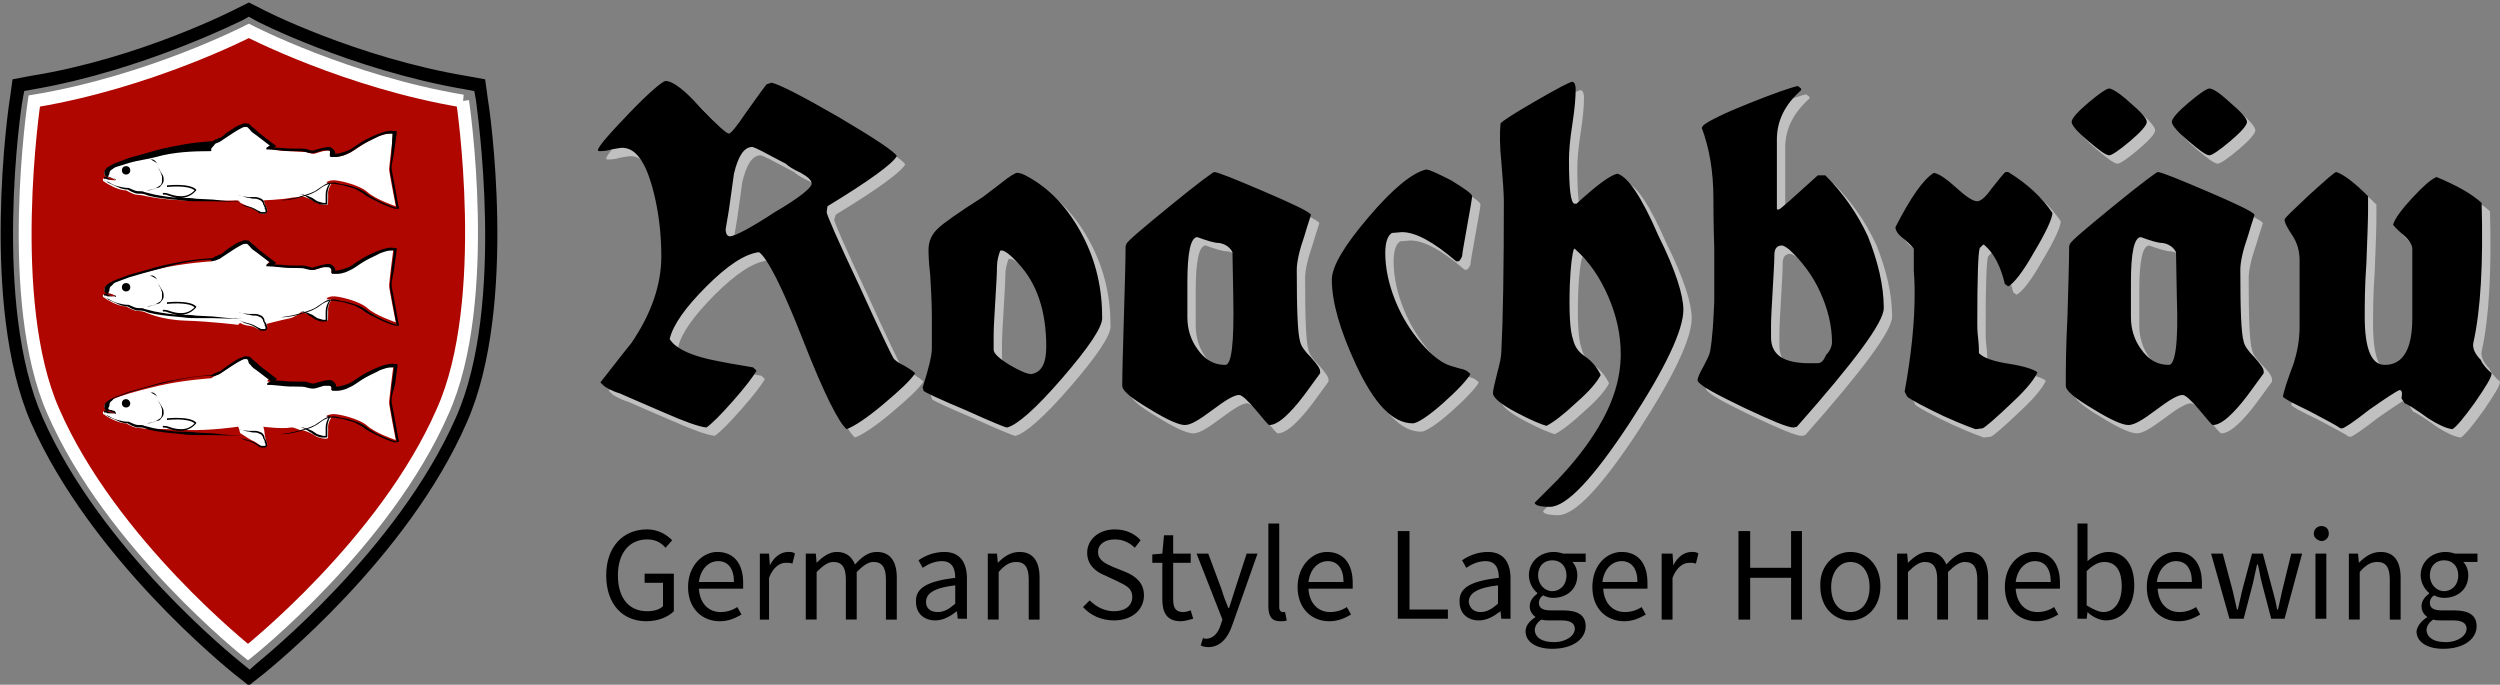 <svg xmlns="http://www.w3.org/2000/svg" viewBox="0 0 299.4 82" enable-background="new 0 0 299.4 82"><rect x="0" y="0" width="299.4" height="82" fill="#808080" stroke="none"/><g opacity=".5" fill="#fff"><path d="M110.6 45.7c-.6.9-1.9 2.1-3.8 3.7s-3.4 2.6-4.4 3c-.9-.7-2.7-4.2-5.2-10.6s-4.3-9.9-5.3-10.6c-1.7.2-3.8 1.6-6.3 4.1-2.5 2.5-4 4.6-4.4 6.3.6 1 2.1 1.8 4.6 2.4 1.8.4 3.6.7 5.4 1l.4.4c-.4.7-1.3 1.9-2.8 3.6-1.5 1.7-2.5 2.7-3.2 3.2-.9-.1-2.6-.7-5.1-1.8-3.5-1.5-5.3-2.3-5.3-2.3-.4-.1-.9-.3-1.6-.7-.2-.1-.4-.3-.7-.6 1.2-1.5 2.4-3.1 3.7-4.7 2.4-3.5 3.6-7 3.6-10.4 0-2.6-.3-5.2-.9-7.6-.9-3.6-2.1-5.4-3.8-5.4-.2 0-.7.1-1.3.2-.6.2-1.1.2-1.5.2l-.1-.1c0-.4 1.3-1.9 3.8-4.5s4-3.8 4.3-3.8c.9 0 2.3 1.1 4.2 3.2 2 2.1 3.1 3.1 3.4 3.1.2 0 .9-.8 2.1-2.6 1.5-2.1 2.3-3.2 2.4-3.3l.6-.2c.9.2 3.5 1.5 8 4.1 4.4 2.6 6.8 4.2 7 4.7-.5.9-3.2 2.9-8.3 6l-.2.6c0 .3 1.3 3.3 3.9 8.8 2.5 5.5 3.9 8.4 4.1 8.7.2.3.7.6 1.3.9.8.5 1.2.8 1.4 1zm-12.4-22.7c0-.4-.4-.8-1.3-1.3-1.1-.5-1.6-.9-1.8-1.1 0 0-.8-.4-2.1-1.1-1.1-.6-1.8-.9-1.9-.9-1 0-1.7 1.1-2.2 3.2-.2 1.5-.4 2.9-.6 4.3-.3 1.7-.4 2.5-.4 2.3 0 .6.2.9.5.9.6 0 2.5-1 5.4-2.9 2.9-1.7 4.4-2.9 4.4-3.4zM133 39.1c0 1.1-1.6 3.5-4.8 7.2-3.2 3.7-5.4 5.6-6.6 5.9-.2 0-1.9-.7-5-2.1-3.1-1.3-4.8-2.1-5-2.3 0-.2-.1-.3-.1-.4.7-2.2 1.1-3.8 1.1-4.7v-3.7c0-1.7-.1-3.4-.2-5.1-.2-1.7-.2-2.7-.2-3 0-1 .4-1.9 1.2-2.6.5-.5 2.3-1.8 5.3-3.7l2.1-1.6c1.1-.9 1.8-1.3 2-1.3.3 0 .6.1 1 .3 2.9 1.5 5.2 4 6.9 7.3 1.6 3.1 2.3 6.3 2.3 9.8zm-6.7 3.4c0-4.2-1.1-7.6-3.4-10-.9-1-1.6-1.5-1.9-1.5h-.2c-.2.5-.4 1.2-.4 1.9 0 .9-.1 2.3-.2 4.1-.1 1.8-.2 3.2-.2 4.1v1.8c0 .4.6 1 1.9 1.8 1.2.7 2.1 1.1 2.6 1.1 1.2-.2 1.8-1.2 1.8-3.3zM159.1 45.7c-.9 1.2-1.7 2.4-2.6 3.5-1.5 1.8-2.6 2.7-3.5 2.7-.1 0-.6-.6-1.6-1.8-1-1.2-1.7-1.8-2-1.8-.6 0-1.6.6-3.2 1.8-1.6 1.2-2.6 1.8-3.3 1.8-.7 0-2.1-.6-4.2-1.9-2.2-1.3-3.3-2.2-3.3-2.8 0-1.8.1-4.6.2-8.3.1-3.7.2-6.5.2-8.4l.1-.3c.2-.4 2-1.9 5.3-4.6 3.3-2.7 5.1-4 5.2-4 .4 0 2.4.8 5.9 2.3 3.5 1.5 5.4 2.4 5.7 2.8 0 .1-.3.9-.8 2.6-.6 1.7-.9 3.1-.9 4 0 4.7.1 7.6.4 8.6.1.5.5 1.1 1.3 1.9.7.8 1.1 1.3 1.1 1.7v.2zm-10.4-9l-.1-5.5c-.3-.6-.9-1-1.6-1.1-.6 0-1.5-.3-2.6-.7-.8 0-1.2 1.8-1.2 5.4v4.2c0 1.4.4 2.7 1.2 3.8.9 1.3 2 1.9 3.3 1.9.8.1 1.1-2.6 1-8zM177.3 24.5c0 .2-.2 1.4-.6 3.6-.4 2.2-.6 3.4-.6 3.6-.2.4-.3.6-.5.6h-.2c-2.8-2.4-4.9-3.5-6.5-3.5l-1.2.1c-.5.3-.8 1.1-.8 2.4 0 1.8.4 3.7 1.2 5.7.8 2 1.9 3.7 3.1 5.1 1.3 1.5 2.5 2.4 3.5 2.7.4.1.9.3 1.4.4s.8.4 1 .6c-.4.7-1.5 1.9-3.3 3.5-1.8 1.6-3.1 2.4-3.6 2.4-2.4 0-4.6-2.3-6.8-7-1.9-4.1-2.9-7.5-2.9-10.2 0-1.6 1.5-4.1 4.4-7.5 2.9-3.4 5.2-5.3 6.9-5.7.4 0 1.4.5 3 1.3 1.6 1 2.5 1.6 2.5 1.9zM202.6 38.1c0 2.4-2.1 6.9-6.4 13.5-4.4 6.7-7.6 10.1-9.6 10.1-1.2 0-1.8-.2-1.8-.5l2.7-2.7c2.1-2.2 3.7-4.3 4.9-6.3 1.8-3 2.7-5.9 2.7-8.8 0-2.3-.5-4.6-1.5-6.9-1-2.3-2.3-4.2-4-5.7h-.1c-.2.5-.4 1.9-.5 4.3-.1 3.2 0 5.5.4 6.6.2.8.6 1.4 1.3 1.9.9.6 1.5 1.3 2 2.3-.4.8-1.3 1.9-2.9 3.3-1.6 1.5-2.8 2.4-3.6 2.8-.7-.2-1.9-.7-3.6-1.6-1.9-1-2.8-1.8-2.8-2.3 0-.4.2-1.2.5-2.4.3-1.1.5-2 .5-2.6.2-3.9.3-9.9.3-18 0-.8-.1-2.4-.3-4.7-.2-1.9-.2-3.5-.1-4.6.2-.3 1.6-1.2 4.2-2.7 2.6-1.5 4.1-2.3 4.4-2.3.2 0 .4.3.4.9 0 .9-.1 2.3-.4 4.2s-.4 3.3-.4 4.2c0 3.5.2 5.3.7 5.3h.2c2.4-2.2 4-3.4 4.9-3.6 1.3.4 2.9 2.8 4.9 7.4 2.1 4.2 3 7.2 3 8.9zM226.6 37.9c0 1.7-3.5 6.4-10.4 14.2l-.4.1c-.7 0-2.6-.8-6-2.4-3.3-1.6-5.2-2.6-5.5-3.2 0-.4.3-1 .7-1.7.4-.8.7-1.3.8-1.8.3-1.7.4-3.7.5-6v-6.3c-.1-3.2-.1-5.2-.1-6 0-3.3-.5-6.1-1.4-8.5l.2-.3c.6-.5 2.4-1.4 5.4-2.6 3-1.2 5-1.9 5.9-2.1l.4.3v.2c-1.9 1.7-2.9 3.6-2.9 5.9v8.3c0 .1.1.1.2.1.2 0 1.7-1.4 4.7-4.1h.9c2.1 2.1 3.8 4.5 5.1 7.3 1.2 3 1.9 5.9 1.9 8.6zm-6.2 4.1c0-2-.5-4-1.4-6-.9-2-2.2-3.7-3.7-5.1-.4-.3-.7-.5-.9-.5-.6 0-.9.4-.9 1.1 0 .9-.1 2.3-.2 4.2-.1 1.9-.2 3.3-.2 4.2v1.5c0 2.1 1.5 3.1 4.6 3.1h1c.4 0 .7-.3 1-1 .5-.5.7-1.1.7-1.5zM246.8 26.5c0 .6-.7 2.2-2.2 4.7-1.4 2.5-2.5 3.8-3.1 4.1l-.4-.3c-.5-2.1-1.3-3.7-2.5-4.7h-.1l-.4.4c-.2.5-.3 3.5-.3 9 0 .4 0 1 .1 1.8.1.9.1 1.5.1 1.8.6.6 1.8 1 3.8 1.3 1.8.3 2.9.7 3.2 1-.3.7-1.2 1.9-2.8 3.4-2.3 2.2-3.6 3.3-3.8 3.3l-.8.1s-1.5-.5-3.9-1.6c-2.3-1.1-3.8-1.9-4.3-2.3l-.3-.6c.8-4.4 1.2-8.3 1.2-11.8 0-.4 0-1.3-.1-2.6v-2.7c-.2-.3-.6-.7-1.2-1.2-.7-.5-1-1-1-1.4 1.8-3.5 3.3-5.7 4.6-6.5.6.1 1.5.7 2.7 1.8 1.2 1.1 2 1.6 2.5 1.6.4 0 1-.5 1.7-1.5.9-1.1 1.4-1.8 1.7-2h.3c2.3 1.4 4.1 3.1 5.3 4.9zM272.1 45.7c-.9 1.2-1.7 2.4-2.6 3.5-1.5 1.8-2.6 2.7-3.5 2.7-.1 0-.6-.6-1.6-1.8-1-1.2-1.7-1.8-2-1.8-.6 0-1.6.6-3.2 1.8-1.6 1.2-2.6 1.8-3.3 1.8-.7 0-2.1-.6-4.2-1.9-2.2-1.3-3.3-2.2-3.3-2.8 0-1.8 0-4.6.2-8.3.1-3.7.2-6.5.2-8.4l.1-.3c.2-.4 2-1.9 5.3-4.6 3.3-2.7 5.1-4 5.2-4 .4 0 2.4.8 5.9 2.3 3.5 1.5 5.4 2.4 5.7 2.8 0 .1-.3.9-.8 2.6-.6 1.7-.9 3.1-.9 4 0 4.7.1 7.6.4 8.6.1.5.5 1.1 1.3 1.9s1.1 1.3 1.1 1.7v.2zm-10.4-9l-.1-5.5c-.3-.6-.9-1-1.6-1.1-.6 0-1.5-.3-2.6-.7-.8 0-1.2 1.8-1.2 5.4v4.2c0 1.4.4 2.7 1.2 3.8.9 1.3 2 1.9 3.3 1.9.8.1 1.2-2.6 1-8zM299.4 45.7c0 .5-.7 1.6-2 3.5-1.3 1.8-2.2 2.9-2.7 3.2-.8-.1-1.8-.6-2.9-1.3-1.5-1.1-2.5-1.7-2.8-1.8l-.4-.6c.1-.6.1-.9-.2-1-.5.2-1.7 1-3.7 2.4-1.9 1.5-3 2.2-3.2 2.2h-.2c-.4-.3-1.7-1-3.8-2.1-1.9-.9-3-1.5-3.1-1.7.1-.6.5-1.9 1.3-4 .4-1.3.7-2.7.7-4.4v-7.9c0-1.2-.3-2.1-.8-2.9-.6-.9-1-1.6-1-2 0-.2 1.1-1.2 3-3 2-1.8 3-2.7 3.2-2.7.9.3 2.2 1.3 3.8 2.9v1.6c0 1.4-.1 3.6-.2 6.4-.2 2.8-.2 5-.2 6.4 0 3.9.8 5.8 2.4 5.8 2.2 0 3.3-1.9 3.3-5.6v-8.3c0-.4-.3-1-1-1.6-.8-.7-1.2-1.1-1.3-1.3.2-.7 1-1.8 2.3-3.2 1.3-1.4 2.2-2.2 2.9-2.5 2.4 1 4.2 2 5.4 3.1.2 7.2-.1 12.8-1 16.8-.1.6.2 1.3.9 2 .2.5.7 1.1 1.3 1.6zM256.1 13.3c1.3 1.1 2 1.9 2 2.3 0 .4-.7 1.2-2 2.3-1.3 1.1-2.2 1.7-2.5 1.7-.4 0-1.2-.6-2.5-1.7s-2-1.9-2-2.3c0-.4.7-1.2 2-2.3 1.3-1.1 2.2-1.7 2.5-1.7.3 0 1.2.5 2.5 1.7zM268.1 13.3c1.3 1.1 2 1.9 2 2.3 0 .4-.7 1.2-2 2.3-1.3 1.1-2.2 1.7-2.5 1.7-.4 0-1.2-.6-2.5-1.7s-2-1.9-2-2.3c0-.4.7-1.2 2-2.3 1.3-1.1 2.2-1.7 2.5-1.7.4 0 1.2.5 2.5 1.7z"/></g><path d="M109.6 44.7c-.6.9-1.9 2.1-3.8 3.7s-3.4 2.6-4.4 3c-.9-.7-2.7-4.2-5.2-10.6s-4.3-9.9-5.3-10.6c-1.7.2-3.8 1.6-6.3 4.1-2.5 2.5-4 4.6-4.4 6.3.6 1 2.1 1.8 4.6 2.4 1.8.4 3.6.7 5.4 1l.4.4c-.4.7-1.3 1.9-2.8 3.6-1.5 1.7-2.5 2.7-3.2 3.2-.9-.1-2.6-.7-5.1-1.8-3.5-1.5-5.3-2.3-5.3-2.3-.4-.1-.9-.3-1.6-.7-.2-.1-.4-.3-.7-.6 1.2-1.5 2.4-3.1 3.7-4.7 2.4-3.5 3.6-7 3.6-10.4 0-2.6-.3-5.2-.9-7.6-.9-3.6-2.1-5.4-3.8-5.4-.2 0-.7.1-1.3.2-.6.2-1.1.2-1.5.2l-.1-.1c0-.4 1.3-1.9 3.8-4.5s4-3.8 4.3-3.8c.9 0 2.3 1.1 4.2 3.2 2 2.1 3.1 3.1 3.4 3.1.2 0 .9-.8 2.1-2.6 1.5-2.1 2.3-3.2 2.4-3.3l.6-.2c.9.2 3.5 1.5 8 4.1 4.4 2.6 6.8 4.2 7 4.7-.5.9-3.2 2.9-8.3 6l-.1.7c0 .3 1.3 3.3 3.9 8.8 2.5 5.5 3.9 8.4 4.1 8.7.2.3.7.6 1.3.9.7.4 1.1.7 1.3.9zm-12.4-22.7c0-.4-.4-.8-1.3-1.3-1.1-.5-1.6-.9-1.8-1.1 0 0-.8-.4-2.1-1.1-1.1-.6-1.8-.9-1.9-.9-1 0-1.7 1.1-2.2 3.2-.2 1.5-.4 2.9-.6 4.3-.3 1.7-.4 2.5-.4 2.3 0 .6.2.9.5.9.6 0 2.5-1 5.4-2.9 2.9-1.7 4.4-2.9 4.4-3.4zM132 38.1c0 1.1-1.6 3.5-4.8 7.2-3.2 3.7-5.4 5.6-6.6 5.9-.2 0-1.9-.7-5-2.1-3.1-1.3-4.8-2.1-5-2.3 0-.2-.1-.3-.1-.4.7-2.2 1.1-3.8 1.1-4.7v-3.7c0-1.7-.1-3.4-.2-5.1-.2-1.7-.2-2.7-.2-3 0-1 .4-1.9 1.2-2.6.5-.5 2.3-1.8 5.3-3.7l2.1-1.6c1.1-.9 1.8-1.3 2-1.3.3 0 .6.1 1 .3 2.9 1.5 5.2 4 6.9 7.3 1.6 3.1 2.3 6.3 2.3 9.8zm-6.7 3.4c0-4.2-1.1-7.6-3.4-10-.9-1-1.6-1.5-1.9-1.5h-.2c-.2.5-.4 1.2-.4 1.9 0 .9-.1 2.3-.2 4.1-.1 1.8-.2 3.2-.2 4.1v1.8c0 .4.6 1 1.9 1.8 1.2.7 2.1 1.1 2.6 1.1 1.2-.2 1.8-1.2 1.8-3.3zM158.1 44.7c-.9 1.2-1.7 2.4-2.6 3.5-1.5 1.8-2.6 2.7-3.5 2.7-.1 0-.6-.6-1.6-1.8-1-1.2-1.7-1.8-2-1.8-.6 0-1.6.6-3.2 1.8-1.6 1.2-2.6 1.8-3.3 1.8-.7 0-2.1-.6-4.2-1.9-2.2-1.3-3.3-2.2-3.3-2.8 0-1.8.1-4.6.2-8.3.1-3.7.2-6.5.2-8.4l.1-.3c.2-.4 2-1.9 5.3-4.6 3.3-2.7 5.1-4 5.2-4 .4 0 2.4.8 5.9 2.3 3.5 1.5 5.4 2.4 5.7 2.8 0 .1-.3.9-.8 2.6-.6 1.7-.9 3.1-.9 4 0 4.7.1 7.6.4 8.6.1.5.5 1.1 1.3 1.9.7.8 1.1 1.3 1.1 1.7v.2zm-10.4-9l-.1-5.5c-.3-.6-.9-1-1.6-1.1-.6 0-1.5-.3-2.6-.7-.8 0-1.2 1.8-1.2 5.4v4.2c0 1.4.4 2.7 1.2 3.8.9 1.3 2 1.9 3.3 1.9.8.1 1.1-2.6 1-8zM176.3 23.5c0 .2-.2 1.4-.6 3.6-.4 2.2-.6 3.4-.6 3.6-.2.4-.3.6-.5.6h-.2c-2.8-2.4-4.9-3.5-6.5-3.5l-1.2.1c-.5.3-.8 1.1-.8 2.4 0 1.8.4 3.7 1.2 5.7.8 2 1.9 3.7 3.1 5.1 1.3 1.5 2.5 2.4 3.5 2.7.4.1.9.3 1.4.4s.8.4 1 .6c-.4.7-1.5 1.9-3.3 3.5-1.8 1.6-3.1 2.4-3.6 2.4-2.4 0-4.6-2.3-6.8-7-1.9-4.1-2.9-7.5-2.9-10.2 0-1.6 1.5-4.1 4.4-7.5 2.9-3.4 5.2-5.3 6.9-5.7.4 0 1.4.5 3 1.3 1.6 1 2.5 1.6 2.5 1.9zM201.6 37.1c0 2.4-2.1 6.9-6.4 13.5-4.4 6.7-7.6 10.1-9.6 10.1-1.2 0-1.8-.2-1.8-.5l2.7-2.7c2.1-2.2 3.7-4.3 4.9-6.3 1.8-3 2.7-5.9 2.7-8.8 0-2.3-.5-4.6-1.5-6.9-1-2.3-2.3-4.2-4-5.7h-.1c-.2.5-.4 1.9-.5 4.3-.1 3.2 0 5.5.4 6.6.2.8.6 1.4 1.3 1.9.9.6 1.5 1.3 2 2.3-.4.8-1.3 1.9-2.9 3.3-1.6 1.5-2.8 2.4-3.6 2.8-.7-.2-1.9-.7-3.6-1.6-1.9-1-2.8-1.8-2.8-2.3 0-.4.2-1.2.5-2.4.3-1.1.5-2 .5-2.6.2-3.9.3-9.9.3-18 0-.8-.1-2.4-.3-4.7-.2-1.9-.2-3.5-.1-4.6.2-.3 1.6-1.2 4.2-2.7 2.6-1.5 4.1-2.3 4.4-2.3.2 0 .4.3.4.9 0 .9-.1 2.3-.4 4.2s-.4 3.3-.4 4.2c0 3.5.2 5.3.7 5.3h.2c2.4-2.2 4-3.4 4.9-3.6 1.3.4 2.9 2.8 4.9 7.4 2.1 4.2 3 7.2 3 8.9zM225.6 36.9c0 1.7-3.5 6.4-10.4 14.2l-.4.1c-.7 0-2.6-.8-6-2.4-3.3-1.6-5.2-2.6-5.5-3.2 0-.4.3-1 .7-1.7.4-.8.7-1.3.8-1.8.3-1.7.4-3.7.5-6v-6.3c-.1-3.2-.1-5.2-.1-6 0-3.3-.5-6.1-1.4-8.5l.2-.3c.6-.5 2.4-1.4 5.4-2.6 3-1.2 5-1.9 5.9-2.1l.4.3v.2c-1.9 1.7-2.9 3.6-2.9 5.9v8.3c0 .1.1.1.2.1.2 0 1.7-1.4 4.7-4.1h.9c2.1 2.1 3.8 4.5 5.1 7.3 1.2 3 1.9 5.9 1.9 8.6zm-6.2 4.1c0-2-.5-4-1.4-6-.9-2-2.2-3.7-3.7-5.1-.4-.3-.7-.5-.9-.5-.6 0-.9.4-.9 1.1 0 .9-.1 2.3-.2 4.2-.1 1.9-.2 3.3-.2 4.2v1.5c0 2.1 1.5 3.1 4.6 3.1h1c.4 0 .7-.3 1-1 .5-.5.7-1.1.7-1.5zM245.8 25.5c0 .6-.7 2.2-2.2 4.7-1.4 2.5-2.5 3.8-3.1 4.1l-.4-.3c-.5-2.1-1.3-3.7-2.5-4.7h-.1l-.4.4c-.2.5-.3 3.5-.3 9 0 .4 0 1 .1 1.8.1.9.1 1.5.1 1.8.6.6 1.8 1 3.8 1.3 1.8.3 2.9.7 3.2 1-.3.7-1.2 1.9-2.8 3.4-2.3 2.2-3.6 3.3-3.8 3.3l-.8.1s-1.5-.5-3.9-1.6c-2.3-1.1-3.8-1.9-4.3-2.3l-.3-.6c.8-4.4 1.2-8.3 1.2-11.8 0-.4 0-1.3-.1-2.6v-2.7c-.2-.3-.6-.7-1.2-1.2-.7-.5-1-1-1-1.4 1.8-3.5 3.3-5.7 4.6-6.5.6.1 1.5.7 2.7 1.8 1.2 1.1 2 1.6 2.5 1.6.4 0 1-.5 1.7-1.5.9-1.1 1.4-1.8 1.7-2h.3c2.3 1.4 4.1 3.1 5.3 4.9zM271.1 44.7c-.9 1.2-1.7 2.4-2.6 3.5-1.5 1.8-2.6 2.7-3.5 2.7-.1 0-.6-.6-1.6-1.8-1-1.2-1.7-1.8-2-1.8-.6 0-1.6.6-3.2 1.8-1.6 1.2-2.6 1.8-3.3 1.8-.7 0-2.1-.6-4.2-1.9-2.2-1.3-3.3-2.2-3.3-2.8 0-1.8 0-4.6.2-8.3.1-3.7.2-6.5.2-8.4l.1-.3c.2-.4 2-1.9 5.3-4.6 3.3-2.7 5.1-4 5.2-4 .4 0 2.4.8 5.9 2.3 3.5 1.5 5.4 2.4 5.7 2.8 0 .1-.3.9-.8 2.6-.6 1.7-.9 3.1-.9 4 0 4.7.1 7.6.4 8.6.1.5.5 1.1 1.3 1.9.7.8 1.1 1.3 1.1 1.7v.2zm-10.4-9l-.1-5.5c-.3-.6-.9-1-1.6-1.1-.6 0-1.5-.3-2.6-.7-.8 0-1.2 1.8-1.2 5.4v4.2c0 1.4.4 2.7 1.2 3.8.9 1.3 2 1.9 3.3 1.9.8.1 1.2-2.6 1-8zM298.4 44.7c0 .5-.7 1.6-2 3.5-1.3 1.8-2.2 2.9-2.7 3.2-.8-.1-1.8-.6-2.9-1.3-1.5-1.1-2.5-1.7-2.8-1.8l-.4-.6c.1-.6.1-.9-.2-1-.5.2-1.7 1-3.7 2.4-1.9 1.5-3 2.2-3.2 2.2h-.2c-.4-.3-1.7-1-3.8-2.1-1.9-.9-3-1.5-3.1-1.7.1-.6.5-1.9 1.3-4 .4-1.3.7-2.7.7-4.4v-7.9c0-1.2-.3-2.1-.8-2.9-.6-.9-1-1.6-1-2 0-.2 1.1-1.2 3-3 2-1.8 3-2.7 3.2-2.7.9.3 2.2 1.3 3.8 2.9v1.6c0 1.4-.1 3.6-.2 6.4-.2 2.8-.2 5-.2 6.4 0 3.9.8 5.8 2.4 5.8 2.2 0 3.3-1.9 3.3-5.6v-8.3c0-.4-.3-1-1-1.6-.8-.7-1.2-1.1-1.3-1.3.2-.7 1-1.8 2.3-3.2 1.3-1.4 2.2-2.2 2.9-2.5 2.4 1 4.2 2 5.4 3.1.2 7.2-.1 12.8-1 16.8-.1.6.2 1.3.9 2 .2.5.7 1.1 1.3 1.6zM255.1 12.3c1.3 1.1 2 1.9 2 2.3 0 .4-.7 1.2-2 2.3-1.3 1.1-2.2 1.7-2.5 1.7-.4 0-1.2-.6-2.5-1.7s-2-1.9-2-2.3c0-.4.7-1.2 2-2.3 1.3-1.1 2.2-1.7 2.5-1.7.3 0 1.2.5 2.5 1.7zM267.1 12.3c1.3 1.1 2 1.9 2 2.3 0 .4-.7 1.2-2 2.3-1.3 1.1-2.2 1.7-2.5 1.7-.4 0-1.2-.6-2.5-1.7s-2-1.9-2-2.3c0-.4.7-1.2 2-2.3 1.3-1.1 2.2-1.7 2.5-1.7.4 0 1.2.5 2.5 1.7zM77.5 63.4c1.4 0 2.4.7 3 1.3l-.8.9c-.5-.6-1.2-1-2.2-1-2.1 0-3.5 1.6-3.5 4.3 0 2.7 1.3 4.3 3.5 4.3.8 0 1.5-.2 1.9-.6v-2.8h-2.2v-1.1h3.5v4.5c-.7.7-1.9 1.2-3.3 1.2-2.8 0-4.8-2-4.8-5.5 0-3.4 2-5.5 4.9-5.5zM85.9 66.1c2 0 3.1 1.4 3.1 3.7v.7h-5.3c.1 1.7 1.1 2.8 2.6 2.8.7 0 1.4-.2 2-.6l.5.9c-.7.4-1.5.8-2.6.8-2.1 0-3.8-1.5-3.8-4.1s1.8-4.2 3.5-4.2zm2 3.6c0-1.6-.7-2.5-1.9-2.5-1.1 0-2.1.9-2.3 2.5h4.2zM91 66.3h1.1l.1 1.4c.5-1 1.3-1.6 2.2-1.6.3 0 .6 0 .8.2l-.3 1.2c-.3-.1-.4-.1-.8-.1-.7 0-1.5.5-2 1.8v5h-1.1v-7.9zM96.6 66.3h1.1l.1 1.1c.7-.7 1.5-1.3 2.4-1.3 1.2 0 1.8.6 2.2 1.5.8-.9 1.6-1.5 2.6-1.5 1.6 0 2.4 1.1 2.4 3.1v5h-1.3v-4.8c0-1.5-.5-2.1-1.5-2.1-.6 0-1.2.4-2 1.2v5.7h-1.3v-4.8c0-1.5-.5-2.1-1.5-2.1-.6 0-1.2.4-2 1.2v5.7h-1.3v-7.9zM114.4 69.2c0-1-.3-2-1.6-2-.9 0-1.7.4-2.3.8l-.5-.9c.7-.5 1.8-1 3.1-1 1.9 0 2.7 1.3 2.7 3.2v4.8h-1.1l-.1-.9c-.8.6-1.6 1.1-2.6 1.1-1.3 0-2.3-.8-2.3-2.2-.1-1.7 1.4-2.5 4.7-2.9zm-2.1 4.1c.8 0 1.4-.4 2.1-1v-2.2c-2.6.3-3.5 1-3.5 2 0 .8.6 1.2 1.4 1.2zM118.3 66.3h1.1l.1 1.1c.7-.7 1.5-1.3 2.6-1.3 1.6 0 2.4 1.1 2.4 3.1v5h-1.3v-4.8c0-1.5-.5-2.1-1.5-2.1-.8 0-1.4.4-2.1 1.2v5.7h-1.3v-7.9zM130.5 71.9c.8.8 1.8 1.3 2.9 1.3 1.4 0 2.2-.7 2.2-1.7 0-1.1-.8-1.4-1.8-1.9l-1.5-.7c-1-.4-2.1-1.2-2.1-2.7 0-1.6 1.4-2.8 3.3-2.8 1.3 0 2.4.5 3.1 1.3l-.7.9c-.6-.6-1.4-1-2.4-1-1.2 0-2 .6-2 1.5 0 1 .9 1.4 1.8 1.8l1.5.6c1.2.5 2.2 1.3 2.2 2.8 0 1.7-1.4 3-3.6 3-1.5 0-2.8-.6-3.7-1.6l.8-.8zM139.1 67.4h-1.1v-1l1.2-.1.2-2.2h1.1v2.2h2.1v1.1h-2.1v4.4c0 1 .3 1.5 1.2 1.5.3 0 .6-.1.9-.2l.3 1c-.4.1-1 .3-1.5.3-1.7 0-2.2-1.1-2.2-2.6v-4.4zM144.4 76.5c.9 0 1.5-.7 1.8-1.7l.2-.6-3.1-7.9h1.4l1.6 4.3c.2.7.5 1.5.8 2.2h.1l.7-2.2 1.4-4.3h1.3l-3 8.5c-.5 1.5-1.4 2.7-2.9 2.7-.4 0-.7-.1-.9-.2l.3-1c-.1.1.1.2.3.2zM151.9 62.7h1.3v10c0 .4.2.6.4.6h.3l.2 1c-.2.1-.4.1-.8.1-1 0-1.4-.6-1.4-1.8v-9.9zM158.9 66.1c2 0 3.1 1.4 3.1 3.7v.7h-5.3c.1 1.7 1.1 2.8 2.6 2.8.7 0 1.4-.2 2-.6l.5.9c-.7.4-1.5.8-2.6.8-2.1 0-3.8-1.5-3.8-4.1s1.8-4.2 3.5-4.2zm2 3.6c0-1.6-.7-2.5-1.9-2.5-1.1 0-2.1.9-2.3 2.5h4.2zM167.4 63.6h1.4v9.4h4.6v1.1h-6v-10.5zM179.5 69.2c0-1-.3-2-1.6-2-.9 0-1.7.4-2.3.8l-.5-.9c.7-.5 1.8-1 3.1-1 1.9 0 2.7 1.3 2.7 3.2v4.8h-1.1l-.1-.9c-.8.6-1.6 1.1-2.6 1.1-1.3 0-2.3-.8-2.3-2.2-.1-1.7 1.3-2.5 4.7-2.9zm-2.2 4.1c.8 0 1.4-.4 2.1-1v-2.2c-2.6.3-3.5 1-3.5 2 .1.8.7 1.2 1.4 1.2zM183.9 73.9c-.4-.3-.7-.7-.7-1.3 0-.7.5-1.2.9-1.5v-.1c-.5-.4-1-1.2-1-2.1 0-1.7 1.4-2.8 3-2.8.4 0 .8.1 1.1.2h2.7v1h-1.6c.4.4.6 1 .6 1.6 0 1.7-1.3 2.7-2.9 2.7-.4 0-.8-.1-1.2-.3-.3.2-.5.5-.5.9 0 .5.3.9 1.4.9h1.5c1.8 0 2.7.6 2.7 1.9 0 1.5-1.5 2.7-4 2.7-1.9 0-3.2-.8-3.2-2.1 0-.6.4-1.2 1.2-1.7zm2.2 3c1.5 0 2.5-.8 2.5-1.6 0-.7-.6-1-1.6-1h-1.4c-.3 0-.7 0-1-.1-.6.4-.8.9-.8 1.3.1.9.9 1.4 2.3 1.4zm1.5-8c0-1.1-.7-1.8-1.7-1.8s-1.7.7-1.7 1.8.8 1.9 1.7 1.9 1.7-.7 1.7-1.9zM194.2 66.1c2 0 3.1 1.4 3.1 3.7v.7h-5.3c.1 1.7 1.1 2.8 2.6 2.8.7 0 1.4-.2 2-.6l.5.9c-.7.4-1.5.8-2.6.8-2.1 0-3.8-1.5-3.8-4.1s1.7-4.2 3.5-4.2zm1.9 3.6c0-1.6-.7-2.5-1.9-2.5-1.1 0-2.1.9-2.3 2.5h4.2zM199.2 66.3h1.1l.1 1.4c.5-1 1.3-1.6 2.2-1.6.3 0 .6 0 .8.2l-.3 1.2c-.3-.1-.4-.1-.8-.1-.7 0-1.5.5-2 1.8v5h-1.3v-7.9zM208.2 63.6h1.4v4.4h4.9v-4.4h1.3v10.6h-1.3v-5h-4.9v5h-1.4v-10.6zM221.6 66.1c1.9 0 3.6 1.5 3.6 4.1 0 2.6-1.7 4.1-3.6 4.1s-3.6-1.5-3.6-4.1c-.1-2.5 1.7-4.1 3.6-4.1zm0 7.2c1.4 0 2.3-1.2 2.3-3s-.9-3-2.3-3c-1.3 0-2.3 1.2-2.3 3s.9 3 2.3 3zM227.3 66.3h1.1l.1 1.1c.7-.7 1.5-1.3 2.4-1.3 1.2 0 1.8.6 2.2 1.5.8-.9 1.6-1.5 2.6-1.5 1.6 0 2.4 1.1 2.4 3.1v5h-1.3v-4.8c0-1.5-.5-2.1-1.5-2.1-.6 0-1.2.4-2 1.2v5.7h-1.3v-4.8c0-1.5-.5-2.1-1.5-2.1-.6 0-1.2.4-2 1.2v5.7h-1.3v-7.9zM243.6 66.1c2 0 3.1 1.4 3.1 3.7v.7h-5.3c.1 1.7 1.1 2.8 2.6 2.8.7 0 1.4-.2 2-.6l.5.9c-.7.4-1.5.8-2.6.8-2.1 0-3.8-1.5-3.8-4.1s1.7-4.2 3.5-4.2zm2 3.6c0-1.6-.7-2.5-1.9-2.5-1.1 0-2.1.9-2.3 2.5h4.2zM248.7 62.7h1.3v4.5c.7-.6 1.6-1.1 2.5-1.1 2 0 3.1 1.6 3.1 4 0 2.7-1.6 4.2-3.4 4.2-.7 0-1.6-.4-2.2-1l-.1.8h-1.1v-11.4zm3.2 10.6c1.3 0 2.2-1.2 2.2-3.1 0-1.7-.6-2.9-2.1-2.9-.7 0-1.4.4-2.1 1.1v4.1c.8.5 1.5.8 2 .8zM260.6 66.1c2 0 3.1 1.4 3.1 3.7v.7h-5.3c.1 1.7 1.1 2.8 2.6 2.8.7 0 1.4-.2 2-.6l.5.9c-.7.4-1.5.8-2.6.8-2.1 0-3.8-1.5-3.8-4.1s1.7-4.2 3.5-4.2zm1.9 3.6c0-1.6-.7-2.5-1.9-2.5-1.1 0-2.1.9-2.3 2.5h4.2zM264.8 66.3h1.4l1.2 4.5.5 2.2h.1l.5-2.2 1.2-4.5h1.3l1.2 4.5c.2.7.4 1.5.5 2.2h.1c.2-.7.3-1.4.5-2.2l1.1-4.5h1.3l-2.1 7.8h-1.6l-1.1-4.2c-.2-.7-.3-1.5-.5-2.3h-.1l-.5 2.3-1.1 4.2h-1.7l-2.2-7.8zM277.1 63.9c0-.5.4-.9.9-.9s.9.3.9.9c0 .5-.4.9-.9.9-.5-.1-.9-.4-.9-.9zm.2 2.4h1.3v7.8h-1.3v-7.8zM281.3 66.3h1.1l.1 1.1c.7-.7 1.5-1.3 2.6-1.3 1.6 0 2.4 1.1 2.4 3.1v5h-1.3v-4.8c0-1.5-.5-2.1-1.5-2.1-.8 0-1.4.4-2.1 1.2v5.7h-1.3v-7.9zM290.7 73.9c-.4-.3-.7-.7-.7-1.3 0-.7.5-1.2.9-1.5v-.1c-.5-.4-1-1.2-1-2.1 0-1.7 1.4-2.8 3-2.8.4 0 .8.1 1.1.2h2.7v1h-1.7c.4.4.6 1 .6 1.6 0 1.7-1.3 2.7-2.9 2.7-.4 0-.8-.1-1.2-.3-.3.2-.5.5-.5.9 0 .5.3.9 1.4.9h1.5c1.8 0 2.7.6 2.7 1.9 0 1.5-1.5 2.7-4 2.7-1.9 0-3.2-.8-3.2-2.1.1-.6.5-1.2 1.3-1.7zm2.2 3c1.5 0 2.5-.8 2.5-1.6 0-.7-.6-1-1.6-1h-1.4c-.3 0-.7 0-1-.1-.6.4-.8.9-.8 1.3.1.9.9 1.4 2.3 1.4zm1.5-8c0-1.1-.7-1.8-1.7-1.8s-1.7.7-1.7 1.8.8 1.9 1.7 1.9 1.7-.7 1.7-1.9zM28.8 79.3c-.6-.5-16.7-13.4-23.7-29.3-6-13.6-2.6-37.1-2.4-38l.2-1.1 1.1-.2c13.3-2.3 25-8.3 25.1-8.3l.7-.4.7.4c.1.1 11.7 6 25.2 8.3l1.1.2.2 1.1c.1 1 3.6 24.5-2.4 38-7 15.9-23.1 28.8-23.8 29.4l-.9.8-1.1-.9zM29.8 3.7s11.8 6.1 25.6 8.4c0 0 3.6 23.9-2.3 37.2-6.9 15.8-23.3 28.8-23.3 28.8s-16.4-13-23.3-28.8c-5.9-13.3-2.4-37.2-2.4-37.2 13.9-2.3 25.7-8.4 25.7-8.4m0-3.4l-1.4.7c-.2.1-11.6 6-24.8 8.1l-2.1.4-.3 2.2c-.2 1-3.6 24.9 2.5 38.9 7.2 16.3 23.5 29.4 24.2 30l1.9 1.5 1.9-1.5c.7-.6 17.1-13.7 24.2-30 6.2-14 2.7-37.9 2.5-38.9l-.3-2.2-2.2-.4c-13.2-2.2-24.6-8-24.7-8.1l-1.4-.7z"/><path fill="#AF0600" stroke="#fff" stroke-width="1.541" stroke-miterlimit="10" d="M55.4 12.1c-13.8-2.3-25.6-8.4-25.6-8.4s-11.8 6.1-25.7 8.4c0 0-3.6 23.9 2.3 37.2 6.9 15.8 23.3 28.8 23.3 28.8s16.4-13 23.3-28.8c6-13.3 2.4-37.2 2.4-37.2z"/><path fill="#fff" d="M46.6 20.3c0-.4.5-4.3.5-4.3-1.3-.2-3.4 1.1-4.7 2-1 .7-2.1.8-2.6.8-.1 0-.2-.1-.1-.2.3-1.1-1.6-.3-2-.2-.4.1-.9-.2-1.2-.2l-2-.1c-.8 0-1.9-.2-2.4-.3-.1 0-.1-.1 0-.2l.4-.3s-2.3-1.7-2.8-2.2c-.5-.5-3 1.6-3.5 1.8-.5.2-.9.5-.9.5s-3.3.2-6.3.9c-3.4.8-6.5 1.7-6.5 2.4 0 0-.1.4.4.5s.8.2.9.4c0 0-.6 0-1.1-.2-.5-.2-.4.3-.3.3.1.1 1.6 1.1 2.7 1.1 0 0 .7.4 1.1.5l.9.1c.4.1 2 .5 5.1.6 3.1.1 6.3 0 6.3 0l.3.3 1.7.8c.7.4.6.5 1.1.5.4 0 .5-.4.3-.8-.1-.1-.2-.3-.2-.4 0-.1-.1-.4-.2-.4 0 0 2.3-.1 3.3-.3.4-.1 1.2 0 1.2-.2 0-.1 1 .2 1.6.6.5.4 1.5.5 1.6.4.1 0 .1-.3.1-1.1-.1-.8.4-1.4.4-1.4-.5 0-.6-.2-.6-.2.2-.1.5-.2.7-.2.5-.1 3.2.5 4.2 1.4 1 .9 3.4 1.7 3.4 1.7s-.8-4.1-.8-4.4z"/><path d="M13.9 21.6c-.2-.2-.5-.3-.8-.4h-.2c-.1 0-.2 0-.2-.1-.1 0-.1-.1-.2-.2v-.3c0-.2.1-.3.2-.4.1-.1.2-.2.4-.3.2-.1.5-.3.8-.4l1.6-.6c1.1-.3 2.2-.6 3.2-.9 1.1-.3 2.2-.5 3.3-.7 1.1-.2 2.2-.3 3.4-.4l-.1.1.5-.3.3-.1.1-.1h.2l.4-.3.2-.2.9-.6c.3-.2.6-.4 1-.5.2-.1.4-.2.7-.1.1 0 .2 0 .3.1l.1.1.2.2c.3.2.5.4.8.7l1.7 1.3.4.3-.4.2-.4.3c.1-.1.1-.2.1-.3 0-.1-.1-.1-.2-.1h.4c.3.1.7.1 1 .1.7.1 1.4.1 2.1.1h.5c.2 0 .4 0 .6.1.4.1.6.2.8.1.3-.1.7-.2 1.1-.3l.6-.1c.1 0 .2 0 .4.1.1.1.3.2.4.4.1.2 0 .3 0 .4v.1c0-.1 0-.1-.1-.2h-.1.1.2c.3 0 .7-.1 1-.2.3-.1.6-.2.9-.4l.9-.6c.6-.4 1.2-.7 1.9-1 .3-.1.7-.3 1.1-.4.4-.1.8-.2 1.2-.1h.3v.3l-.3 2.2-.2 1.1-.1.5v.5l.1.5.1.5.2 1.1.4 2.2.1.4h-.5c-.7-.2-1.4-.5-2-.8l-1-.5-.5-.3-.4-.3-.9-.5-1-.3c-.3-.1-.7-.2-1-.2-.3-.1-.7-.1-1-.1-.3.1-.6.2-.9.4-.3.2-.5.4-.9.6-.7.4-1.4.5-2 .7-.7.2-1.4.3-2.1.3l-2.1.2 2.1-.2c.7-.1 1.4-.2 2.1-.4.7-.2 1.4-.4 2-.7l.9-.6c.3-.2.6-.4 1-.4.4-.1.7 0 1.1.1.4.1.7.1 1 .2.7.2 1.4.4 2 .8.3.2.6.5.9.6.3.2.6.4.9.5.6.3 1.3.6 2 .8l-.4-2.2-.4-2.2v-.6l.1-.6.1-1.1.1-2.2c-.3 0-.7 0-1 .1-.3.1-.7.2-1 .4-.6.3-1.3.6-1.9 1l-.9.6c-.3.2-.6.3-1 .5-.3.1-.7.2-1 .2h-.6l-.1-.1v-.3c.1-.4-.1-.4-.3-.4h-.5l-1 .3c-.4.1-.7 0-1.1-.1-.3-.1-.7-.1-1-.1-.7 0-1.4 0-2.1-.1l-1.1-.1h-.5v-.2l.5-.3v.1l-1.7-1.3c-.3-.2-.6-.4-.8-.7l-.2-.2c-.1-.1-.1-.1-.2-.1-.2 0-.3 0-.5.1-.6.3-1.2.7-1.8 1.1l-.9.6-.5.2-.5.6v.3c-2.2 0-4.5.1-6.6.7-1.1.3-2.2.4-3.2.7l-1.6.5c-.3.1-.3.2-.5.3-.2.1-.3.3-.3.5 0 .1-.2.3-.1.4.1.1.2.1.3.1.1 0 .2.1.4.1.1 0 .2.1.2.2"/><path d="M29.5 14.9" fill="none"/><path d="M18 19.1h.3c.2.1.4.2.5.5.1.1.1.3.2.5 0 .1 0 .2.1.2l.1.2.3.5c.1.2.1.4.1.6 0 .2-.1.4-.3.6-.1.2-.3.3-.5.3-.2.1-.4.1-.5.2l-.5.1h-1.7.6.9c.1 0 .4-.1.6-.1.2 0 .4-.1.5-.2l.5-.3c.1-.1.2-.3.2-.5v-.6c-.1-.2-.1-.4-.2-.5 0-.1-.1-.2-.1-.2 0-.1 0-.2-.1-.2 0-.2-.1-.3-.1-.4-.1-.3-.3-.4-.5-.5-.3-.2-.4-.2-.4-.2zM13.9 21.5h-.9c-.1 0-.2 0-.3-.1h-.2v.2h.1l.1.1.3.1c.3.2.7.4 1.1.5.4.1.8.2 1.1.2h.2l.7.3c.3.1.4.1.7.1.2 0 .3 0 .5.1l.4.1.8.2c1.1.2 2.2.4 3.3.4.6 0 1.1 0 1.7.1l2 .1c1.1.1 1.6.2 3.6.3l-3.6-.1h-1.8c-.6 0-1.2 0-1.8-.1-1.1-.1-2.3-.2-3.4-.4-.3-.1-.6-.1-.8-.2-.3-.1-.5-.2-.8-.2-.3 0-.6 0-.8-.1-.3-.1-.5-.2-.8-.4-.4 0-.8-.1-1.2-.3l-1.1-.5-.3-.2c-.1-.1-.2-.1-.2-.2s-.1-.2 0-.3c.1-.1.2 0 .3 0 .2.3.6.3 1.1.3zM28.1 24l.3.2c.2.1.5.3.9.4.4.1.9.2 1.4.5.1.1.2.1.4.2.1.1.2.1.3.1h.3c.1 0 .1 0 .1-.1s0-.2-.1-.3v-.2s-.1-.1-.1-.2c-.1-.1-.1-.2-.1-.2 0-.1 0-.1-.1-.2s-.1-.2-.2-.2c-.2-.1-.4-.2-.6-.2-.2 0-.5 0-.7-.1-.4 0-.8-.2-1-.2-.2-.1-.4-.1-.4-.1s.1 0 .4.1c.2 0 .6.1 1 .1h.7c.2 0 .5.1.7.2.2.1.4.4.4.7.2.2.3.5.3.8 0 .1-.1.3-.3.3h-.4c-.1 0-.3-.1-.4-.2l-.3-.2c-.5-.3-.9-.4-1.3-.5-.4-.2-.7-.4-.9-.5-.1 0-.2 0-.3-.2 0 .1-.1 0 0 0zM39 21.9c.1.1.2.1.3.1h.3c-.3.4-.4.9-.4 1.4v1l-.1.1h-.5c-.3 0-.5-.1-.7-.2-.1 0-.2-.1-.4-.2-.1-.1-.2-.2-.3-.2l-.6-.4c-.2-.1-.4-.2-.7-.2h.4c.1 0 .2.1.4.1l.7.3.3.2.3.2.7.2h.3v-1c0-.5.2-1 .5-1.4h-.3c0 .1-.1.1-.2 0zM21.6 23.7c-.7 0-1.2-.2-1.5-.3-.2-.1-.4-.1-.6-.1v-.2c.2 0 .4 0 .7.1.3.1.8.3 1.5.3 1 0 1.5-.6 1.6-.7-.8-.7-3.3-.4-3.3-.4v-.2c.1 0 2.7-.3 3.5.5v.1c-.1.1-.7.9-1.9.9zM15.6 20.4c0 .3-.2.5-.5.5s-.5-.2-.5-.5.2-.5.5-.5.5.2.5.5z"/><path fill="#fff" d="M46.6 48.2c0-.4.5-4.3.5-4.3-1.3-.2-3.4 1.1-4.7 2-1 .7-2.1.8-2.6.8-.1 0-.2-.1-.1-.2.3-1.1-1.6-.3-2-.2-.4.1-.9-.2-1.2-.2l-2-.1c-.8 0-1.9-.2-2.4-.3-.1 0-.1-.1 0-.2l.4-.3s-2.3-1.7-2.8-2.2c-.5-.5-3 1.6-3.5 1.8-.5.2-.9.5-.9.5s-3.3.2-6.3.9c-3.4.8-6.5 1.7-6.5 2.4 0 0-.1.4.4.5.5.1.8.2.9.4 0 0-.6 0-1.1-.2-.5-.2-.4.3-.3.3.1.1 1.6 1.1 2.7 1.1 0 0 .7.4 1.1.5l.9.1c.4.1 2 0 5.1.2 3.1.1 6.3-.4 6.3-.4.1 0 .2.7.3.8.7.4 1 .7 1.7 1 .7.4.6.6 1.1.6.4 0 .5-.3.3-.7-.1-.1-.2-.7-.2-.8 0-.1-.1-.9-.2-.9 0 0 2.3.3 3.3.1.4-.1 1.2.4 1.2.3 0-.1 1 .2 1.6.6.5.4 1.5.5 1.6.4.1 0 .1-.3.1-1.1-.1-.8.4-1.4.4-1.4-.5 0-.6-.2-.6-.2.2-.1.5-.2.7-.2.5-.1 3.2.5 4.2 1.4 1 .9 3.4 1.7 3.4 1.7s-.8-4.1-.8-4.5z"/><path d="M13.9 49.6c-.2-.2-.5-.3-.8-.4h-.2c-.1 0-.2 0-.2-.1-.1 0-.1-.1-.2-.2v-.3c0-.2.1-.3.2-.4.1-.1.2-.2.4-.3.2-.1.5-.3.8-.4l1.6-.6c1.1-.3 2.2-.6 3.2-.9 1.1-.3 2.2-.5 3.3-.7 1.1-.2 2.2-.3 3.4-.4l-.2.1.5-.3.3-.1.1-.1h.2l.4-.3.4-.3.9-.6c.3-.2.6-.4 1-.5.2-.1.4-.2.7-.1.1 0 .2 0 .3.1l.1.1.2.2c.3.2.5.4.8.7l1.7 1.3.4.3-.4.2-.4.3c.1-.1.1-.2.1-.3 0-.1-.1-.1-.2-.1h.4c.3.1.7.1 1 .1.7.1 1.4.1 2.1.1h.5c.2 0 .4 0 .6.1.4.1.6.2.8.1.3-.1.7-.2 1.1-.3l.6-.1c.1 0 .2 0 .4.1.1.1.3.2.4.4.1.2 0 .3 0 .4v.1c0-.1 0-.1-.1-.2h-.1.1.2c.3 0 .7-.1 1-.2.3-.1.6-.2.9-.4l.9-.6c.6-.4 1.2-.7 1.9-1 .3-.1.7-.3 1.1-.4.4-.1.8-.2 1.2-.1h.3v.3l-.3 2.2-.3 1.1-.1.5v.5l.1.5.1.5.2 1.1.4 2.2.1.4-.5.1c-.7-.2-1.4-.5-2-.8l-1-.5-.5-.3-.4-.3-.9-.5-1-.3c-.3-.1-.7-.2-1-.2-.3-.1-.7-.1-1-.1-.3.1-.6.2-.9.4-.3.2-.5.4-.9.6-.7.4-1.4.5-2 .7-.7.2-1.4.3-2.1.3l-2.1.2 2.1-.2c.7-.1 1.4-.2 2.1-.4.7-.2 1.4-.4 2-.7l.9-.6c.3-.2.6-.4 1-.4.4-.1.7 0 1.1.1.4.1.7.1 1 .2.7.2 1.4.4 2 .8.3.2.6.5.9.6.3.2.6.4.9.5.6.3 1.3.6 2 .8l-.4-2.2-.4-2.2v-.6l.1-.6.1-1.1.3-2.2c-.3 0-.7 0-1 .1-.3.1-.7.2-1 .4-.6.3-1.3.6-1.9 1l-.9.6c-.3.2-.6.3-1 .5-.3.1-.7.2-1 .2h-.6l-.1-.1v-.3c-.1-.2-.2-.2-.4-.2h-.5l-1 .3c-.4.1-.7 0-1.1-.1-.3-.1-.7-.1-1-.1-.7 0-1.4 0-2.1-.1l-1.1-.1h-.5v-.2l.5-.3v.1l-1.7-1.3c-.3-.2-.6-.4-.8-.7l-.2-.2c-.1-.5-.2-.5-.3-.5-.2 0-.3 0-.5.1-.6.3-1.2.7-1.8 1.1l-.9.6-.5.2-.5.1v-.1c-2.2 0-4.5.6-6.6 1.1-1.1.3-2.2.6-3.2.9l-1.6.6c-.3.1-.3.2-.5.4-.2.1-.3.3-.3.6 0 .1-.2.3-.1.4.1.1.2.1.3.1.1 0 .2.1.4.1.1.1.2.2.2.4"/><path d="M29.5 42.8" fill="none"/><path d="M18 47h.3c.2.1.4.2.5.5.1.1.1.3.2.5 0 .1 0 .2.1.2l.1.2.3.5c.1.2.1.4.1.6 0 .2-.1.4-.3.6-.1.2-.3.3-.5.3-.2.1-.4.1-.5.2l-.5.1h-1.7.6.9c.1 0 .4-.1.6-.1.2 0 .4-.1.5-.2l.5-.3c.1-.1.2-.3.2-.5v-.6c-.1-.2-.1-.4-.2-.5 0-.1-.1-.2-.1-.2 0-.1 0-.2-.1-.2 0-.2-.1-.3-.1-.4-.1-.3-.3-.4-.5-.5-.3-.2-.4-.2-.4-.2zM13.9 49.5h-.9c-.1 0-.2 0-.3-.1h-.2v.2h.1l.1.1.3.1c.3.2.7.4 1.1.5.4.1.8.2 1.1.2h.2l.7.3c.3.1.4.1.7.1.2 0 .3 0 .5.1l.4.1.8.2c1.1.2 2.2.4 3.3.4.6 0 1.1 0 1.7.1l2 .1c1.1.1 1.6.2 3.6.3l-3.6-.1h-1.8c-.6 0-1.2 0-1.8-.1-1.1-.1-2.3-.2-3.4-.4-.3-.1-.6-.1-.8-.2-.3-.1-.5-.2-.8-.2-.3 0-.6 0-.8-.1-.3-.1-.5-.2-.8-.4-.4 0-.8-.1-1.2-.3l-1.1-.5-.3-.2c-.1-.1-.2-.1-.2-.2s-.1-.2 0-.3c.1-.1.2 0 .3 0 .2.2.6.2 1.1.3zM28.1 52l.3.2c.2.1.5.3.9.4.4.1.9.2 1.4.5.1.1.2.1.4.2.1.1.2.1.3.1h.3c.1 0 .1 0 .1-.1s0-.2-.1-.3v-.2s-.1-.1-.1-.2c-.1-.1-.1-.2-.1-.2 0-.1 0-.1-.1-.2s-.1-.2-.2-.2c-.2-.1-.4-.2-.6-.2-.2 0-.5 0-.7-.1-.4 0-.8-.2-1-.2-.2-.1-.4-.1-.4-.1s.1 0 .4.1c.2 0 .6.1 1 .1h.7c.2 0 .5.1.7.2.2.1.4.4.4.7.2.2.3.5.3.8 0 .1-.1.3-.3.3h-.4c-.1 0-.3-.1-.4-.2l-.3-.2c-.5-.3-.9-.4-1.3-.5-.4-.2-.7-.4-.9-.5l-.3-.2zM39 49.8c.1.1.2.1.3.1h.3c-.3.4-.4.9-.4 1.4v1l-.1.1h-.5c-.3 0-.5-.1-.7-.2-.1 0-.2-.1-.4-.2-.1-.1-.2-.2-.3-.2l-.6-.4c-.2-.1-.4-.2-.7-.2h.4c.1 0 .2.1.4.1l.7.3.3.2.3.2.7.2h.3v-1c0-.5.2-1 .5-1.4h-.3c0 .2-.1.1-.2 0zM21.6 51.6c-.7 0-1.2-.2-1.5-.3-.2-.1-.4-.1-.6-.1v-.2c.2 0 .4 0 .7.1.3.1.8.3 1.5.3 1 0 1.5-.6 1.6-.7-.8-.7-3.3-.4-3.3-.4v-.2c.1 0 2.7-.3 3.5.5v.1c-.1.1-.7.9-1.9.9zM15.6 48.3c0 .3-.2.5-.5.5s-.5-.2-.5-.5.2-.5.5-.5.5.3.5.5z"/><path fill="#fff" d="M46.6 34.2c0-.4.5-4.3.5-4.3-1.3-.2-3.4 1.1-4.7 2-1 .7-2.1.8-2.6.8-.1 0-.2-.1-.1-.2.3-1.1-1.6-.3-2-.2-.4.1-.9-.2-1.2-.2l-2-.1c-.8 0-1.9-.2-2.4-.3-.1 0-.1-.1 0-.2l.4-.3s-2.3-1.7-2.8-2.2c-.5-.5-3 1.6-3.5 1.8-.5.2-.9.5-.9.5s-3.3.2-6.3.9c-3.4.8-6.5 1.7-6.5 2.4 0 0-.1.4.4.5.5.1.8.2.9.4 0 0-.6 0-1.1-.2-.5-.2-.4.3-.3.3.1.1 1.6 1.1 2.7 1.1 0 0 .7.4 1.1.5l.9.1c.4.1 2 1 5.1 1.1 3.1.1 6.3.5 6.3.5.1 0 .2-.3.3-.2.7.4 1 .2 1.7.5.7.4.6.3 1.1.3.4 0 .5-.4.3-.8-.1-.1-.2.2-.2.1l-.2.1s2.3-.6 3.3-.8c.4-.1 1.2-.6 1.2-.7 0-.1 1 .2 1.6.6.5.4 1.5.5 1.6.4.1 0 .1-.3.1-1.1-.1-.8.4-1.4.4-1.4-.5 0-.6-.2-.6-.2.2-.1.5-.2.7-.2.5-.1 3.2.5 4.2 1.4 1 .9 3.4 1.7 3.4 1.7s-.8-4-.8-4.4z"/><path d="M13.9 35.6c-.2-.2-.5-.3-.8-.4h-.2c-.1 0-.2 0-.2-.1-.1 0-.1-.1-.2-.2v-.3c0-.2.1-.3.2-.4.1-.1.2-.2.4-.3.2-.1.5-.3.8-.4l1.6-.6c1.1-.3 2.2-.6 3.2-.9 1.1-.3 2.2-.5 3.3-.7 1.1-.2 2.2-.3 3.4-.4l-.1.1.5-.3.3-.1.1-.1h.2l.4-.3.2-.2.9-.6c.3-.2.6-.4 1-.5.2-.1.4-.2.7-.1.1 0 .2 0 .3.1l.1.1.2.2c.3.2.5.4.8.7l1.7 1.3.4.3-.4.2-.4.3c.1-.1.1-.2.1-.3 0-.1-.1-.1-.2-.1h.4c.3.1.7.1 1 .1.7.1 1.4.1 2.1.1h.5c.2 0 .4 0 .6.1.4.1.6.2.8.1.3-.1.7-.2 1.1-.3l.6-.1c.1 0 .2 0 .4.1.1.1.3.2.4.4.1.2 0 .3 0 .4v.1c0-.1 0-.1-.1-.2h-.1.1.2c.3 0 .7-.1 1-.2.3-.1.6-.2.9-.4l.9-.6c.6-.4 1.2-.7 1.9-1 .3-.1.7-.3 1.1-.4.4-.1.8-.2 1.2-.1h.3v.3l-.3 2.2-.2 1.1-.1.5v.5l.1.5.1.5.2 1.1.4 2.2.1.4h-.5c-.7-.2-1.4-.5-2-.8l-1-.5-.5-.3-.4-.3-.9-.5-1-.3c-.3-.1-.7-.2-1-.2-.3-.1-.7-.1-1-.1-.3.1-.6.2-.9.4-.3.2-.5.4-.9.6-.7.4-1.4.5-2 .7-.7.2-1.4.3-2.1.3l-2.1.2 2.1-.2c.7-.1 1.4-.2 2.1-.4.7-.2 1.4-.4 2-.7l.9-.6c.3-.2.6-.4 1-.4.4-.1.7 0 1.1.1.4.1.7.1 1 .2.7.2 1.4.4 2 .8.3.2.6.5.9.6.3.2.6.4.9.5.6.3 1.3.6 2 .8l-.4-2.2-.4-2.2v-.6l.1-.6.1-1.1.3-2.2c-.3 0-.7 0-1 .1-.3.1-.7.2-1 .4-.6.3-1.3.6-1.9 1l-.9.6c-.3.2-.6.3-1 .5-.3.1-.7.2-1 .2h-.6l-.1-.1v-.3c-.1-.4-.3-.4-.5-.4h-.5l-1 .3c-.4.1-.7 0-1.1-.1-.3-.1-.7-.1-1-.1-.7 0-1.4 0-2.1-.1l-1.1-.1h-.5v-.2l.5-.3v.1l-1.7-1.3c-.3-.2-.6-.4-.8-.7l-.2-.2c-.1-.1-.1-.1-.2-.1-.2 0-.3 0-.5.1-.6.3-1.2.7-1.8 1.1l-.9.6-.5.2-.5.1v-.2c-2.2 0-4.5.6-6.6 1.2-1.1.3-2.2.6-3.2.9l-1.6.6c-.3.1-.3.2-.5.4-.2.1-.3.3-.3.6 0 .1-.2.3-.1.4.1.1.2.1.3.1.1 0 .2.1.4.1.1-.1.2 0 .2.2"/><path d="M29.5 28.9" fill="none"/><path d="M18 33h.3c.2.1.4.2.5.5.1.1.1.3.2.5 0 .1 0 .2.1.2l.1.2.3.5c.1.2.1.4.1.6 0 .2-.1.4-.3.6-.1.2-.3.3-.5.3-.2.1-.4.1-.5.2l-.5.1h-1.7.6.9c.1 0 .4-.1.6-.1.2 0 .4-.1.5-.2l.5-.3c.1-.1.2-.3.2-.5v-.6c-.1-.2-.1-.4-.2-.5 0-.1-.1-.2-.1-.2 0-.1 0-.2-.1-.2 0-.2-.1-.3-.1-.4-.1-.3-.3-.4-.5-.5-.3-.2-.4-.1-.4-.2zM13.9 35.5h-.9c-.1 0-.2 0-.3-.1h-.2v.2h.1l.1.1.3.1c.3.2.7.4 1.1.5.4.1.8.2 1.1.2h.2l.7.3c.3.1.4.1.7.1.2 0 .3 0 .5.1l.4.1.8.2c1.1.2 2.2.4 3.3.4.6 0 1.1 0 1.7.1l2 .1c1.1.1 1.6.2 3.6.3l-3.6-.1h-1.8c-.6 0-1.2 0-1.8-.1-1.1-.1-2.3-.2-3.4-.4-.3-.1-.6-.1-.8-.2-.3-.1-.5-.2-.8-.2-.3 0-.6 0-.8-.1-.3-.1-.5-.2-.8-.4-.4 0-.8-.1-1.2-.3l-1.1-.5-.3-.2c-.1-.1-.2-.1-.2-.2s-.1-.2 0-.3c.1-.1.2 0 .3 0 .2.2.6.3 1.1.3zM28.1 38l.3.2c.2.1.5.3.9.4.4.1.9.2 1.4.5.1.1.2.1.4.2.1.1.2.1.3.1h.3c.1 0 .1 0 .1-.1s0-.2-.1-.3v-.2s-.1-.1-.1-.2c-.1-.1-.1-.2-.1-.2 0-.1 0-.1-.1-.2s-.1-.2-.2-.2c-.2-.1-.4-.2-.6-.2-.2 0-.5 0-.7-.1-.4 0-.8-.2-1-.2-.2-.1-.4-.1-.4-.1s.1 0 .4.1c.2 0 .6.1 1 .1h.7c.2 0 .5.1.7.2.2.1.4.4.4.7.2.2.3.5.3.8 0 .1-.1.3-.3.3h-.4c-.1 0-.3-.1-.4-.2l-.3-.2c-.5-.3-.9-.4-1.3-.5-.4-.2-.7-.4-.9-.5-.1 0-.2-.1-.3-.2zM39 35.9c.1.1.2.1.3.1h.3c-.3.4-.4.9-.4 1.4v1l-.1.1h-.5c-.3 0-.5-.1-.7-.2-.1 0-.2-.1-.4-.2-.1-.1-.2-.2-.3-.2l-.6-.4c-.2-.1-.4-.2-.7-.2h.4c.1 0 .2.1.4.1l.7.3.3.2.3.2.7.2h.3v-1c0-.5.2-1 .5-1.4h-.3c0 .1-.1.1-.2 0zM21.6 37.7c-.7 0-1.2-.2-1.5-.3-.2-.1-.4-.1-.6-.1v-.2c.2 0 .4 0 .7.1.3.1.8.3 1.5.3 1 0 1.5-.6 1.6-.7-.8-.7-3.3-.4-3.3-.4v-.2c.1 0 2.7-.3 3.5.5v.1c-.1.1-.7.9-1.9.9zM15.6 34.4c0 .3-.2.5-.5.5s-.5-.2-.5-.5.2-.5.5-.5.5.2.5.5z"/></svg>